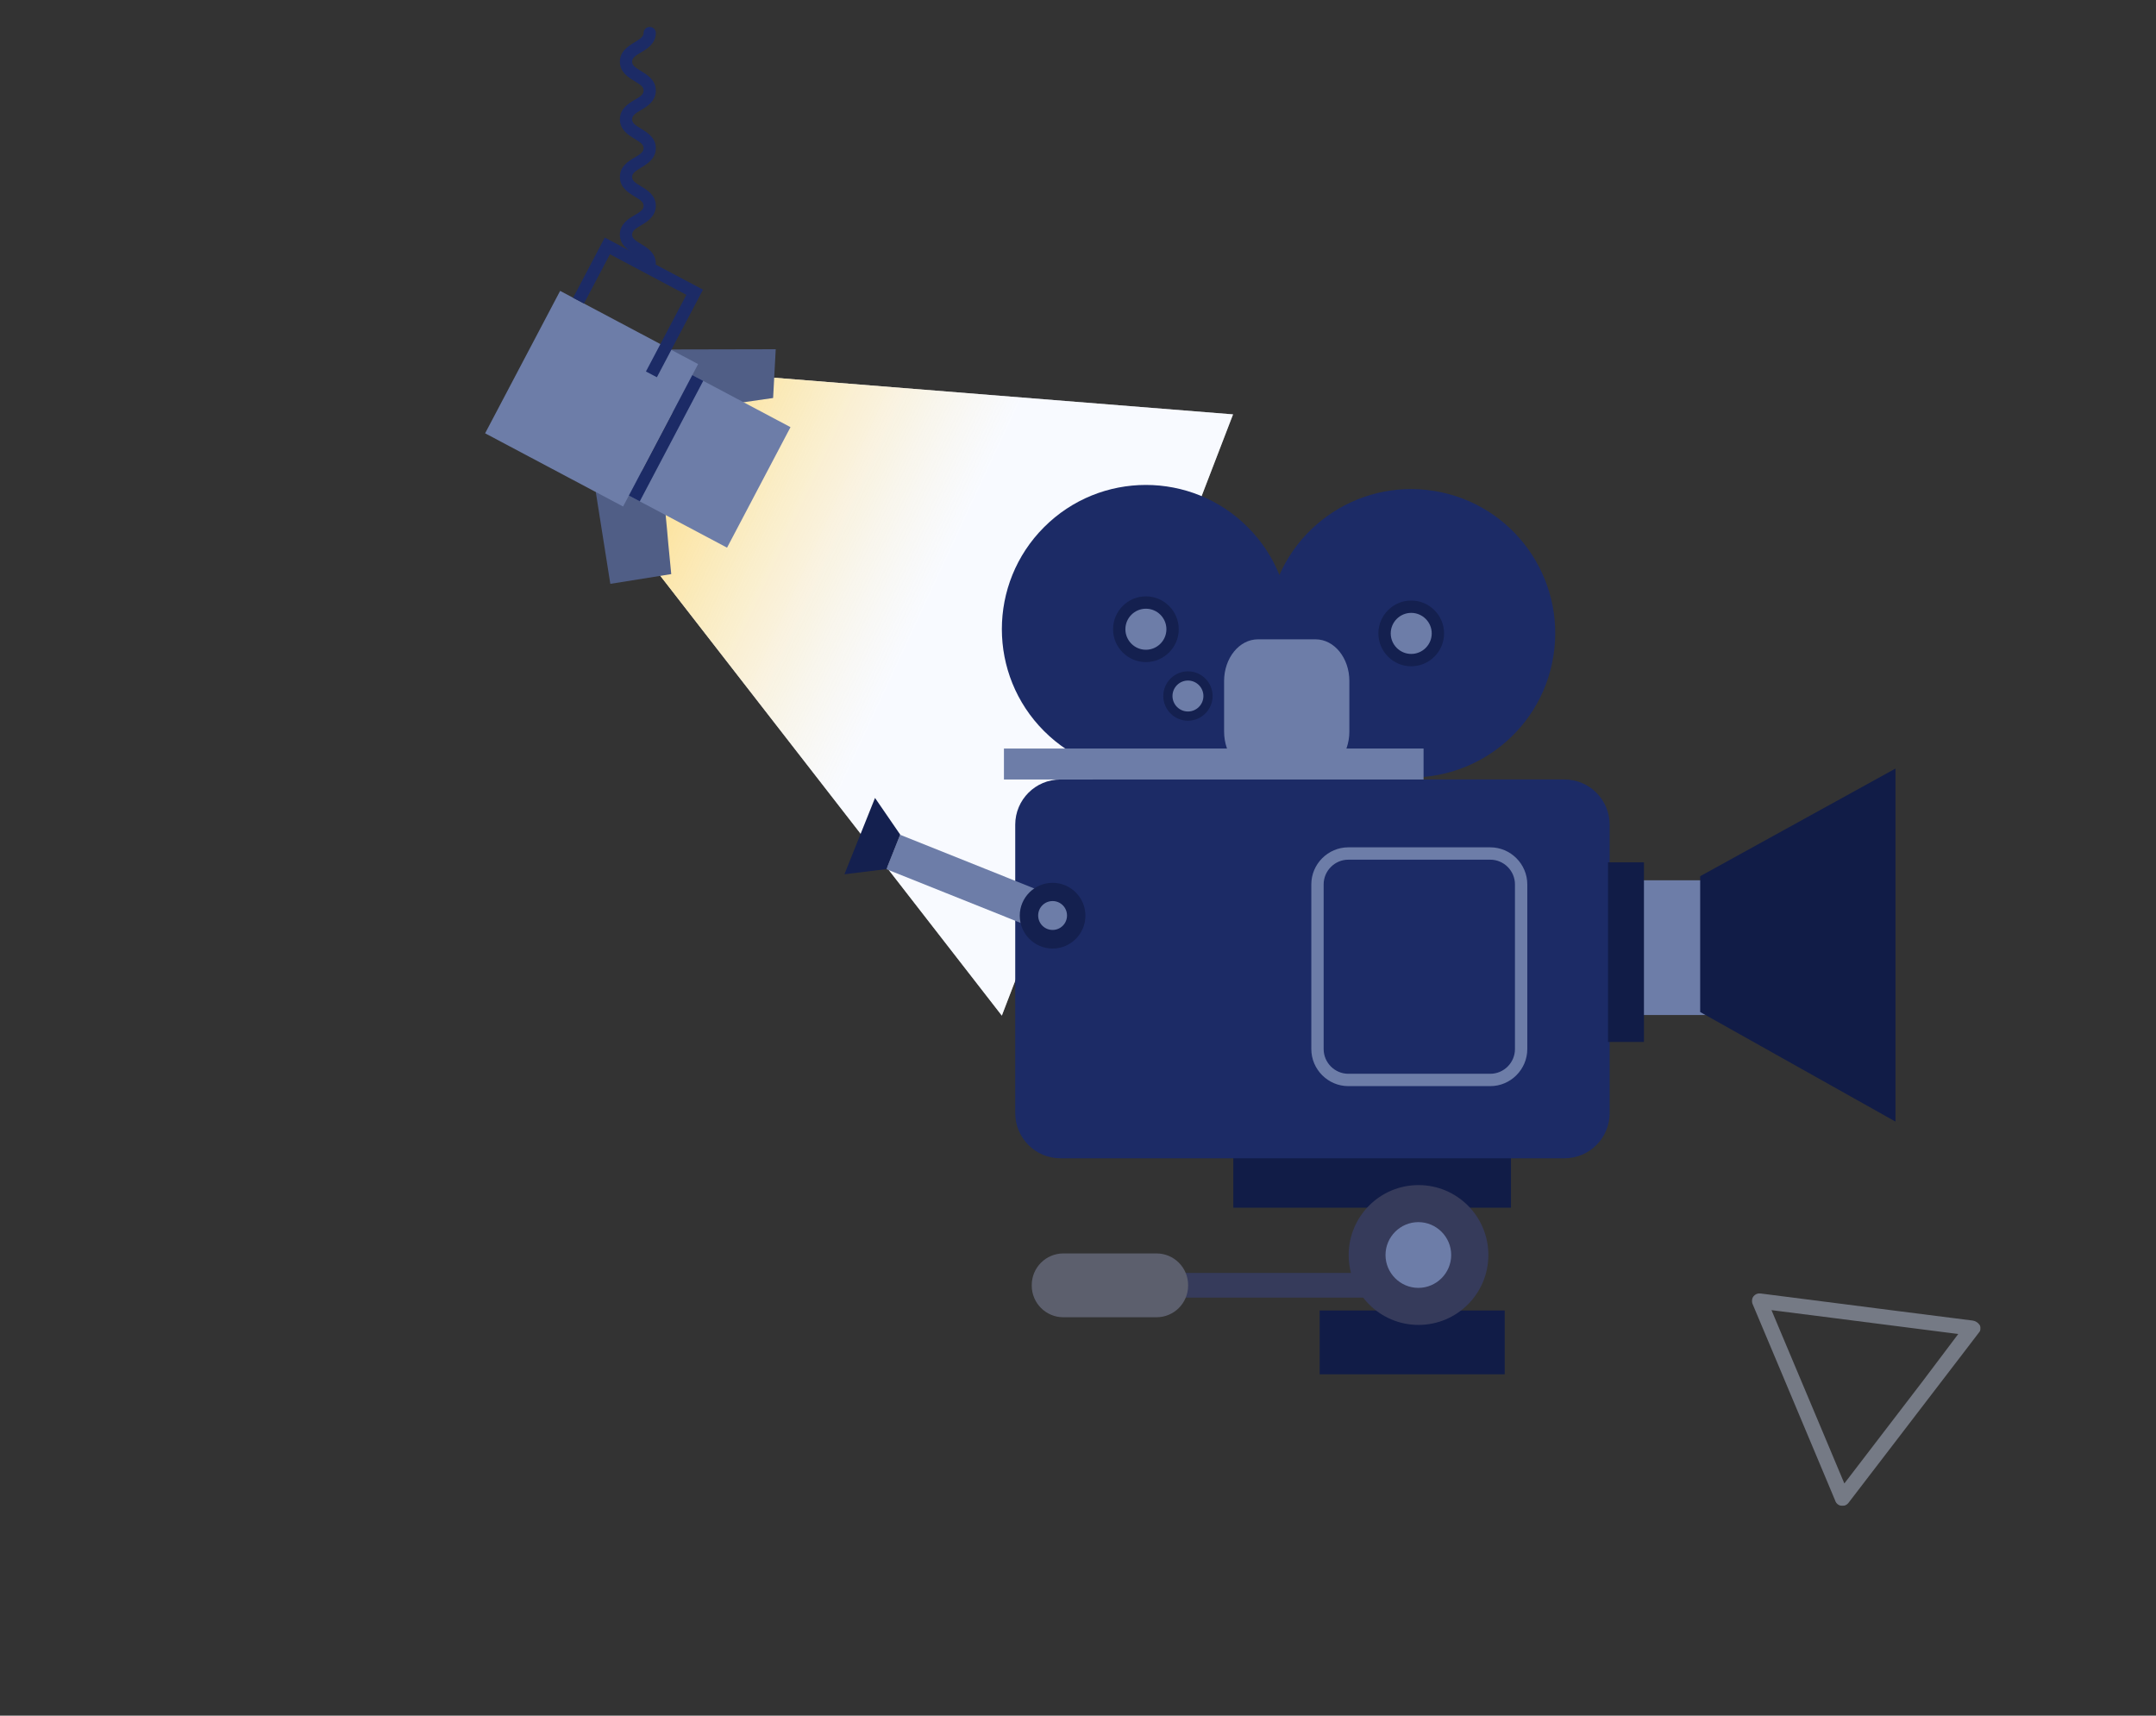 <svg width="240" height="191" viewBox="0 0 240 191" fill="none" xmlns="http://www.w3.org/2000/svg">
<rect x="0" y="0" width="240" height="191" fill="#333333" stroke="none"/>
<g clip-path="url(#clip0_801_1205)">
<g opacity="0.4">
<path d="M205.906 166.578L202.788 159.148L197.809 147.313L196.679 144.616L195.829 145.682L203.867 146.704L216.611 148.336L219.525 148.708L218.795 147.44L213.96 153.856L206.152 164.051L204.368 166.376C204.266 166.569 204.244 166.794 204.305 167.003C204.366 167.212 204.506 167.39 204.696 167.499C204.885 167.608 205.11 167.64 205.323 167.588C205.536 167.537 205.72 167.405 205.838 167.221L210.749 160.813L218.557 150.618L220.333 148.294C220.774 147.719 220.154 147.093 219.602 147.017L211.556 145.994L198.811 144.363L195.897 143.991C195.763 143.986 195.63 144.012 195.509 144.068C195.387 144.124 195.281 144.208 195.198 144.313C195.115 144.417 195.058 144.54 195.032 144.671C195.006 144.801 195.011 144.936 195.047 145.064L198.174 152.495L203.144 164.33L204.274 167.027C204.304 167.134 204.354 167.234 204.423 167.322C204.491 167.409 204.577 167.483 204.674 167.538C204.771 167.593 204.878 167.628 204.989 167.642C205.099 167.656 205.212 167.648 205.32 167.618C205.535 167.557 205.718 167.414 205.828 167.219C205.938 167.024 205.966 166.794 205.906 166.578Z" fill="#D8E3FF"/>
</g>
</g>
<path d="M111.521 113.066L66.677 55.312L70.371 40.791L137.259 46.132L111.521 113.066Z" fill="#F8FAFF"/>
<path d="M111.521 113.066L66.677 55.312L70.371 40.791L137.259 46.132L111.521 113.066Z" fill="url(#paint0_linear_801_1205)"/>
<path d="M74.721 63.914L67.94 65L65.783 51.372L64.571 50.73L66.386 52.268L73.632 52.443L74.256 58.988L74.401 60.627L74.721 63.914Z" fill="#505E86"/>
<path d="M86.061 44.309L74.699 45.942L72.833 38.909L86.352 38.88L86.061 44.309Z" fill="#505E86"/>
<path d="M77.712 40.533L62.352 32.383L54.002 48.239L69.362 56.389L77.712 40.533Z" fill="#6D7DA8"/>
<path d="M69.995 55.166L80.933 60.97L87.996 47.555L77.059 41.752L69.995 55.166Z" fill="#6D7DA8"/>
<path d="M70.004 55.172L71.217 55.815L78.281 42.401L77.067 41.757L70.004 55.172Z" fill="#1C2B66"/>
<path d="M78.257 32.248L73.123 41.999L71.904 41.358L76.405 32.824L67.896 28.306L65.006 33.793L63.794 33.152L67.323 26.447L78.257 32.248Z" fill="#1C2B66"/>
<g clip-path="url(#clip1_801_1205)">
<path d="M69 26.125C69 24.953 69.945 24.357 70.639 23.959C71.334 23.561 71.643 23.31 71.643 22.912C71.643 22.514 71.339 22.293 70.644 21.873C69.949 21.454 69.005 20.875 69.005 19.704C69.005 18.533 69.949 17.936 70.644 17.538C71.339 17.141 71.643 16.889 71.643 16.496C71.643 16.102 71.339 15.877 70.644 15.453C69.949 15.028 69.005 14.458 69.005 13.287C69.005 12.116 69.954 11.52 70.644 11.122C71.334 10.724 71.643 10.495 71.643 10.079C71.643 9.664 71.339 9.461 70.644 9.036C69.949 8.612 69.005 8.042 69.005 6.871C69.005 5.7 69.954 5.126 70.644 4.706C71.334 4.286 71.643 4.056 71.643 3.663C71.643 3.487 71.715 3.318 71.842 3.194C71.97 3.07 72.143 3 72.324 3C72.504 3 72.678 3.07 72.805 3.194C72.933 3.318 73.005 3.487 73.005 3.663C73.005 4.834 72.056 5.43 71.366 5.828C70.676 6.226 70.367 6.478 70.367 6.871C70.367 7.264 70.671 7.49 71.366 7.914C72.061 8.338 73.005 8.908 73.005 10.079C73.005 11.25 72.056 11.847 71.366 12.245C70.676 12.642 70.367 12.894 70.367 13.287C70.367 13.681 70.671 13.906 71.366 14.33C72.061 14.755 73.005 15.325 73.005 16.496C73.005 17.667 72.056 18.241 71.366 18.661C70.676 19.081 70.367 19.311 70.367 19.704C70.367 20.097 70.671 20.327 71.366 20.747C72.061 21.166 73.005 21.745 73.005 22.912C73.005 24.079 72.056 24.68 71.366 25.082C70.676 25.484 70.367 25.731 70.367 26.125C70.367 26.518 70.671 26.748 71.366 27.167C72.061 27.587 73.005 28.171 73.005 29.337C73.005 29.513 72.933 29.682 72.805 29.806C72.678 29.93 72.504 30 72.324 30C72.143 30 71.97 29.93 71.842 29.806C71.715 29.682 71.643 29.513 71.643 29.337C71.643 28.944 71.339 28.714 70.644 28.294C69.949 27.875 69 27.287 69 26.125Z" fill="#1C2B66"/>
</g>
<g clip-path="url(#clip2_801_1205)">
<path d="M168.196 127.112H137.288V134.451H168.196V127.112Z" fill="#111C47"/>
<path d="M167.5 145.894H146.9V153H167.5V145.894Z" fill="#111C47"/>
<path d="M192 98H182V113H192V98Z" fill="#6D7DA8"/>
<path d="M174.153 86.78H118.042C115.265 86.78 113.013 89.034 113.013 91.814V123.917C113.013 126.698 115.265 128.952 118.042 128.952H174.153C176.931 128.952 179.182 126.698 179.182 123.917V91.814C179.182 89.034 176.931 86.78 174.153 86.78Z" fill="#1C2B66"/>
<path d="M211 124.866L189.26 112.668V97.546L211 85.561V124.866Z" fill="#111C47"/>
<path d="M138.897 81.389C145.159 75.121 145.159 64.957 138.897 58.689C132.635 52.42 122.483 52.42 116.221 58.689C109.959 64.957 109.959 75.121 116.221 81.389C122.483 87.658 132.635 87.658 138.897 81.389Z" fill="#1C2B66"/>
<path d="M127.558 73.711C125.547 73.711 123.903 72.065 123.903 70.051C123.903 68.037 125.547 66.392 127.558 66.392C129.57 66.392 131.214 68.037 131.214 70.051C131.214 72.065 129.57 73.711 127.558 73.711Z" fill="#14204F"/>
<path d="M127.559 72.336C126.301 72.336 125.276 71.31 125.276 70.051C125.276 68.793 126.301 67.767 127.559 67.767C128.816 67.767 129.841 68.793 129.841 70.051C129.841 71.31 128.816 72.336 127.559 72.336Z" fill="#6D7DA8"/>
<path d="M132.239 80.236C130.731 80.236 129.493 78.997 129.493 77.487C129.493 75.977 130.731 74.737 132.239 74.737C133.748 74.737 134.986 75.977 134.986 77.487C134.986 78.997 133.748 80.236 132.239 80.236V80.236Z" fill="#14204F"/>
<path d="M132.24 79.21C131.292 79.21 130.518 78.436 130.518 77.487C130.518 76.538 131.292 75.764 132.24 75.764C133.187 75.764 133.961 76.538 133.961 77.487C133.961 78.436 133.187 79.21 132.24 79.21Z" fill="#6D7DA8"/>
<path d="M172.915 73.077C174.337 64.327 168.404 56.08 159.663 54.657C150.923 53.233 142.684 59.172 141.262 67.922C139.84 76.672 145.773 84.92 154.514 86.343C163.255 87.766 171.493 81.827 172.915 73.077Z" fill="#1C2B66"/>
<path d="M157.094 74.176C155.083 74.176 153.438 72.531 153.438 70.517C153.438 68.503 155.083 66.857 157.094 66.857C159.106 66.857 160.75 68.503 160.75 70.517C160.75 72.531 159.106 74.176 157.094 74.176Z" fill="#14204F"/>
<path d="M157.094 72.801C155.837 72.801 154.812 71.775 154.812 70.516C154.812 69.258 155.837 68.231 157.094 68.231C158.351 68.231 159.376 69.258 159.376 70.516C159.376 71.775 158.351 72.801 157.094 72.801Z" fill="#6D7DA8"/>
<path d="M146.437 86.084H140.034C137.945 86.084 136.263 84.012 136.263 81.437V75.822C136.263 73.266 137.945 71.175 140.034 71.175H146.437C148.526 71.175 150.208 73.247 150.208 75.822V81.437C150.208 83.993 148.526 86.084 146.437 86.084Z" fill="#6D7DA8"/>
<path d="M158.467 83.334H111.756V86.781H158.467V83.334Z" fill="#6D7DA8"/>
<path d="M100.196 92.931L98.666 96.761L114.829 103.232L116.359 99.403L100.196 92.931Z" fill="#6D7DA8"/>
<path d="M98.681 96.752L94 97.333L97.404 88.833L100.209 92.918L98.681 96.752Z" fill="#14204F"/>
<path d="M165.681 139.717C165.681 144.016 162.2 147.501 157.906 147.501C153.612 147.501 150.13 144.016 150.13 139.717C150.13 135.419 153.612 131.934 157.906 131.934C162.2 131.934 165.681 135.419 165.681 139.717V139.717Z" fill="#363B5B"/>
<path d="M157.21 141.712H124.464V144.461H157.21V141.712Z" fill="#363B5B"/>
<path d="M128.738 139.543H118.371C116.427 139.543 114.851 141.121 114.851 143.067V143.125C114.851 145.071 116.427 146.649 118.371 146.649H128.738C130.682 146.649 132.258 145.071 132.258 143.125V143.067C132.258 141.121 130.682 139.543 128.738 139.543Z" fill="#5C5F6D"/>
<path d="M157.887 143.377C155.875 143.377 154.231 141.731 154.231 139.717C154.231 137.703 155.875 136.058 157.887 136.058C159.898 136.058 161.542 137.703 161.542 139.717C161.542 141.731 159.898 143.377 157.887 143.377Z" fill="#6D7DA8"/>
<path d="M165.894 120.917H150.092C147.829 120.917 145.972 119.058 145.972 116.792V98.456C145.972 96.191 147.829 94.332 150.092 94.332H165.894C168.157 94.332 170.014 96.191 170.014 98.456V116.792C170.014 119.058 168.157 120.917 165.894 120.917ZM150.092 95.707C148.583 95.707 147.345 96.946 147.345 98.456V116.792C147.345 118.303 148.583 119.542 150.092 119.542H165.894C167.403 119.542 168.641 118.303 168.641 116.792V98.456C168.641 96.946 167.403 95.707 165.894 95.707H150.092V95.707Z" fill="#6D7DA8"/>
<path d="M117.172 105.601C115.16 105.601 113.516 103.955 113.516 101.942C113.516 99.928 115.16 98.282 117.172 98.282C119.183 98.282 120.827 99.928 120.827 101.942C120.827 103.955 119.183 105.601 117.172 105.601Z" fill="#14204F"/>
<path d="M117.172 103.529C116.282 103.529 115.566 102.812 115.566 101.922C115.566 101.031 116.282 100.314 117.172 100.314C118.062 100.314 118.777 101.031 118.777 101.922C118.777 102.812 118.062 103.529 117.172 103.529Z" fill="#6D7DA8"/>
<path d="M183 96H179V116H183V96Z" fill="#111C47"/>
</g>
<defs>
<linearGradient id="paint0_linear_801_1205" x1="64.892" y1="46.491" x2="133.016" y2="78.109" gradientUnits="userSpaceOnUse">
<stop stop-color="#FFD55F"/>
<stop offset="0.579" stop-color="#F8FAFF" stop-opacity="0.5"/>
</linearGradient>
<clipPath id="clip0_801_1205">
<rect width="25.472" height="23.653" fill="white" transform="translate(195 144)"/>
</clipPath>
<clipPath id="clip1_801_1205">
<rect width="27" height="4" fill="white" transform="translate(73 3) rotate(90)"/>
</clipPath>
<clipPath id="clip2_801_1205">
<rect width="117" height="99" fill="white" transform="translate(94 54)"/>
</clipPath>
</defs>
</svg>
